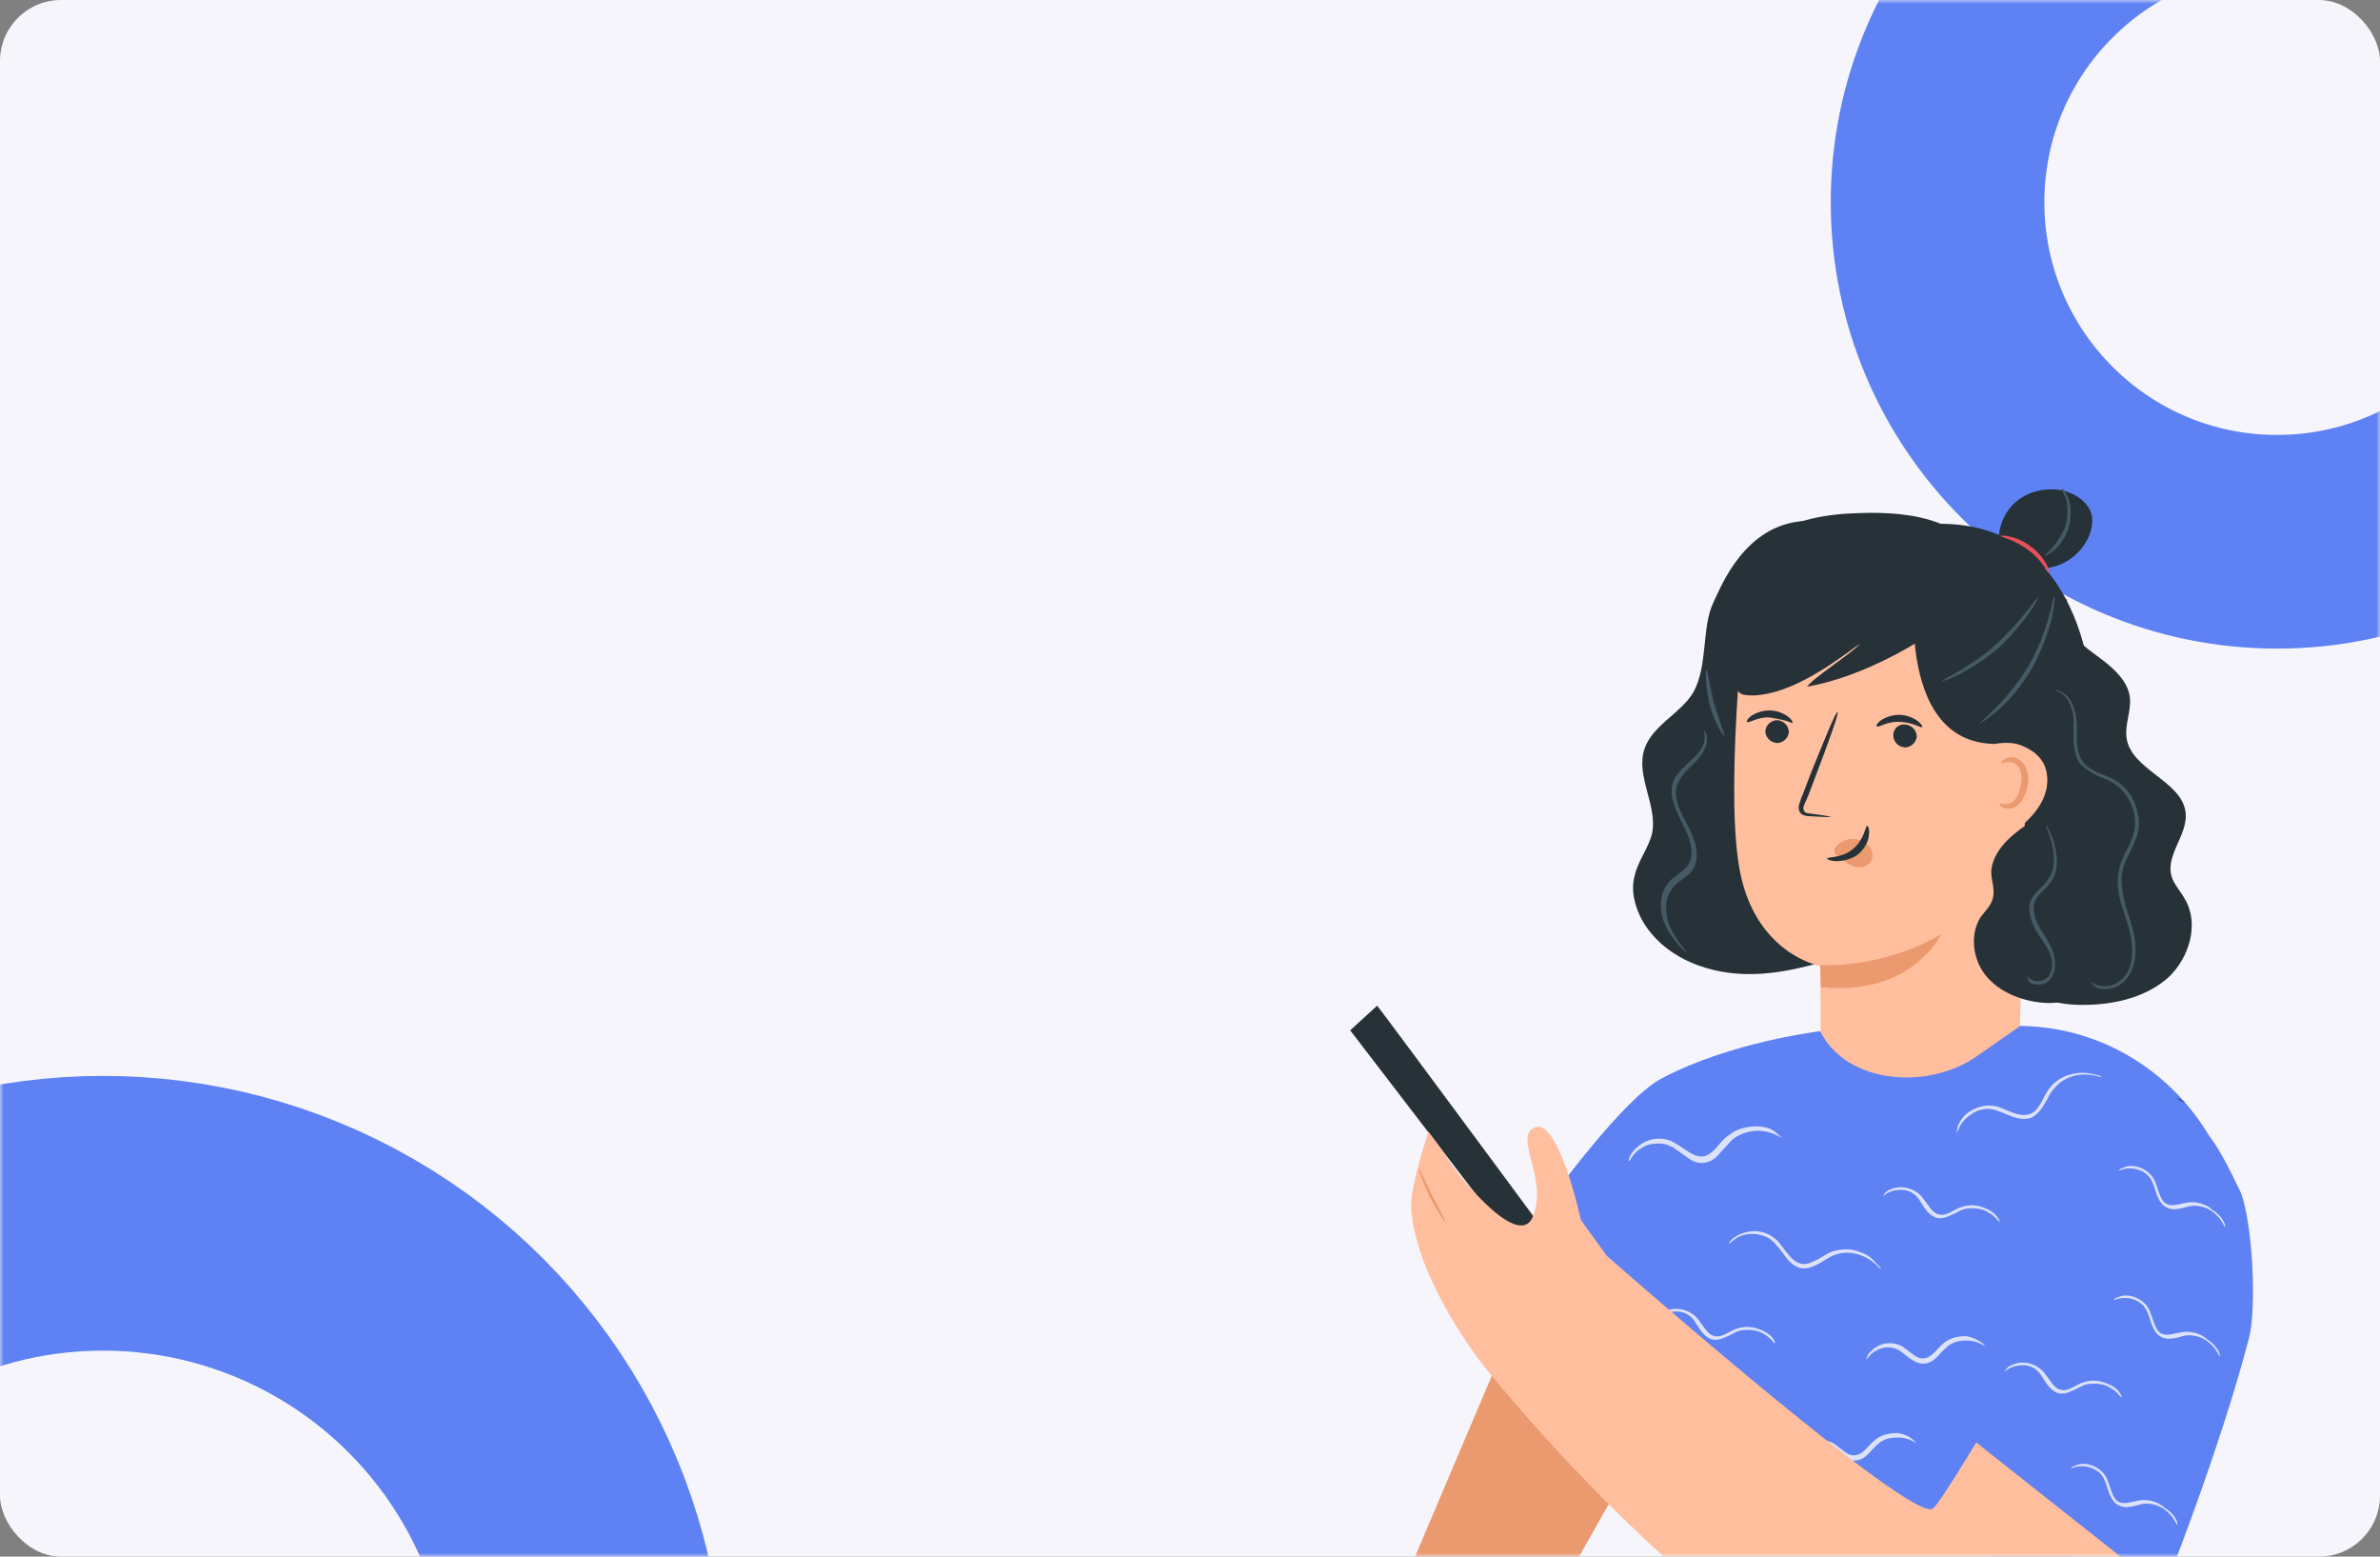 <svg width="312" height="204" viewBox="0 0 312 204" fill="none" xmlns="http://www.w3.org/2000/svg">
<rect x="0" y="0" width="312" height="204" fill="#808080" stroke="none"/>
<rect width="312" height="204" rx="8" fill="#F5F5FB"/>
<mask id="mask0_189_15" style="mask-type:alpha" maskUnits="userSpaceOnUse" x="0" y="0" width="312" height="204">
<rect width="312" height="204" rx="8" fill="#F5F5FB"/>
</mask>
<g mask="url(#mask0_189_15)">
<circle cx="298.5" cy="26.5" r="44.5" stroke="#5E81F4" stroke-width="28"/>
<circle cx="13.5" cy="222.5" r="63.5" stroke="#5E81F4" stroke-width="36"/>
<path d="M236.557 68.273C228.685 68.735 225.604 76.935 224.691 78.783C223.778 80.631 223.664 82.71 223.436 84.788C223.208 86.867 222.98 88.946 221.953 90.794C220.242 93.566 216.591 95.067 215.564 98.185C214.423 101.766 217.275 105.461 216.591 109.157C216.134 111.12 214.765 112.737 214.309 114.701C213.738 116.664 214.309 118.858 215.336 120.706C217.96 125.21 223.208 127.405 228.342 127.636C233.476 127.867 238.497 126.25 243.289 124.748" fill="#263238"/>
<path d="M271.013 78.552C270.215 80.284 271.013 82.248 272.154 83.633C273.409 85.019 275.007 85.943 276.376 87.098C277.745 88.253 279.114 89.754 279.228 91.602C279.342 93.335 278.544 94.952 278.772 96.684C279.342 100.957 286.188 102.343 286.53 106.616C286.758 109.503 283.792 112.16 284.705 114.932C285.047 115.971 285.846 116.779 286.416 117.819C288.356 121.053 286.987 125.557 284.248 128.098C281.396 130.638 277.517 131.562 273.866 131.678C270.671 131.793 267.134 131.331 265.309 128.675C263.597 126.365 263.94 123.131 264.282 120.244C265.879 106.732 265.651 92.988 265.309 79.36" fill="#263238"/>
<path d="M238.611 141.148C238.725 133.988 238.611 126.596 238.611 126.596C238.611 126.596 229.597 124.979 227.886 112.968C226.174 101.535 229.027 76.935 229.027 76.935C242.148 71.738 256.866 73.701 265.993 84.442L264.624 142.187C264.51 148.886 258.577 154.083 251.503 153.852C244.315 153.621 238.611 147.962 238.611 141.148Z" fill="#FFBE9D"/>
<path d="M231.423 95.76C231.423 96.569 231.993 97.261 232.906 97.377C233.705 97.377 234.389 96.799 234.503 95.991C234.503 95.183 233.933 94.49 233.02 94.374C232.221 94.374 231.537 94.952 231.423 95.76Z" fill="#263238"/>
<path d="M229.027 94.605C229.255 94.836 230.396 93.912 231.993 94.028C235.074 94.49 234.96 94.952 234.96 94.721C235.074 94.605 234.846 94.259 234.389 93.912C233.933 93.566 233.02 93.104 231.993 93.104C230.966 93.104 230.168 93.45 229.597 93.797C229.141 94.143 228.913 94.49 229.027 94.605Z" fill="#263238"/>
<path d="M248.195 96.338C248.195 97.146 248.765 97.839 249.678 97.954C250.476 97.954 251.161 97.377 251.275 96.569C251.275 95.76 250.705 95.067 249.792 94.952C248.879 94.836 248.195 95.529 248.195 96.338Z" fill="#263238"/>
<path d="M246.027 95.183C246.255 95.414 247.396 94.49 248.993 94.605C250.591 94.605 251.846 95.414 251.96 95.298C252.074 95.183 251.846 94.836 251.389 94.49C250.933 94.143 250.02 93.681 248.993 93.681C247.966 93.681 247.168 94.028 246.597 94.374C246.141 94.721 245.913 95.067 246.027 95.183Z" fill="#263238"/>
<path d="M239.98 107.078C239.98 106.963 238.953 106.847 237.356 106.616C236.899 106.616 236.557 106.501 236.443 106.154C236.329 105.808 236.557 105.346 236.785 104.884C237.242 103.844 237.584 102.805 238.04 101.65C239.752 97.146 241.121 93.335 240.893 93.335C240.664 93.219 239.181 96.915 237.356 101.419C236.899 102.574 236.557 103.613 236.101 104.653C235.987 105.115 235.644 105.692 235.872 106.27C235.987 106.616 236.329 106.847 236.557 106.847C236.785 106.963 237.013 106.963 237.242 106.963C238.953 107.078 239.98 107.078 239.98 107.078Z" fill="#263238"/>
<path d="M238.611 126.481C238.611 126.481 246.597 127.058 254.47 122.438C254.47 122.438 250.591 130.638 238.725 129.368L238.611 126.481Z" fill="#EB996E"/>
<path d="M240.664 111.005C241.235 110.196 242.262 109.85 243.289 109.965C243.973 110.081 244.658 110.427 245.114 111.005C245.57 111.582 245.57 112.391 245.228 112.968C244.772 113.546 243.859 113.777 243.06 113.546C242.262 113.315 241.577 112.737 241.007 112.275C240.778 112.16 240.664 111.929 240.55 111.813C240.436 111.467 240.436 111.236 240.664 111.005Z" fill="#EB996E"/>
<path d="M244.772 108.233C244.544 108.233 244.429 109.965 242.946 111.236C241.463 112.506 239.523 112.275 239.523 112.506C239.523 112.622 239.98 112.853 240.778 112.853C241.577 112.853 242.718 112.622 243.631 111.929C244.544 111.12 245 110.081 245 109.388C245.114 108.695 244.886 108.233 244.772 108.233Z" fill="#263238"/>
<path d="M260.859 75.896C256.523 82.132 245.114 88.6 236.899 89.986C237.812 88.715 242.832 85.597 243.859 84.326C240.094 87.098 234.846 90.909 229.94 91.14C229.369 91.14 228.685 91.14 228.228 90.909C227.544 90.563 227.429 89.754 227.315 89.062C226.973 86.174 227.201 81.093 227.658 78.205C228.114 75.318 229.483 72.431 231.879 70.468C235.074 68.042 239.523 67.349 243.859 67.234C247.396 67.118 251.161 67.349 254.356 68.62C257.664 69.89 260.403 72.546 260.859 75.549" fill="#263238"/>
<path d="M273.295 103.844C273.866 100.726 274.322 97.839 274.436 95.876C274.778 89.754 273.067 67.003 252.074 68.735L251.161 75.203C251.161 75.203 247.966 97.377 261.544 97.492C261.544 97.492 262.342 104.075 268.503 110.543C268.389 110.543 271.926 110.427 273.295 103.844Z" fill="#263238"/>
<path d="M261.544 97.492C262.799 97.261 264.168 97.261 265.309 97.839C266.45 98.301 267.591 99.225 268.047 100.38C268.503 101.535 268.503 102.92 268.047 104.191C267.591 105.461 266.792 106.501 265.879 107.425C265.195 108.118 264.51 108.695 263.597 108.926C262.684 109.157 261.658 109.041 260.973 108.464" fill="#FFBE9D"/>
<path d="M262.114 105.346C262 105.346 262.456 106.154 263.711 105.923C264.282 105.808 264.852 105.346 265.195 104.653C265.537 104.075 265.765 103.382 265.879 102.574C265.993 101.766 265.765 100.957 265.423 100.264C264.966 99.687 264.396 99.225 263.825 99.225C262.684 99.225 262.228 100.033 262.342 100.033C262.456 100.149 262.913 99.687 263.711 99.918C264.51 100.033 265.195 101.073 264.966 102.459C264.852 103.729 264.282 104.999 263.597 105.23C262.684 105.577 262.228 105.23 262.114 105.346Z" fill="#EB996E"/>
<path d="M263.825 73.586C265.423 74.51 267.362 74.741 269.188 74.279C271.013 73.817 272.611 72.546 273.523 70.93C274.094 69.89 274.436 68.62 274.208 67.465C273.752 65.848 272.268 64.808 270.671 64.347C268.389 63.769 265.765 64.347 264.054 65.963C262.342 67.58 261.544 70.237 262.342 72.546C263.141 74.856 265.423 76.473 267.819 76.358" fill="#263238"/>
<path d="M265.765 108.002C264.624 108.811 263.369 109.734 262.456 110.889C261.544 112.044 260.859 113.43 261.087 114.932C261.201 115.74 261.429 116.548 261.315 117.357C261.201 118.512 260.289 119.32 259.604 120.244C258.121 122.669 258.691 126.134 260.631 128.213C262.57 130.292 265.537 131.331 268.389 131.447C270.101 131.447 271.812 131.216 273.181 130.292C275.121 128.906 275.919 126.25 275.919 123.824" fill="#263238"/>
<path d="M267.134 78.321C267.248 78.321 266.792 79.245 265.879 80.515C264.966 81.786 263.597 83.403 261.886 85.019C260.06 86.521 258.235 87.676 256.866 88.369C255.497 89.061 254.584 89.293 254.584 89.293C254.47 89.061 258.007 87.676 261.544 84.557C264.966 81.439 267.02 78.205 267.134 78.321Z" fill="#455A64"/>
<path d="M269.302 78.205C269.416 78.205 269.302 79.36 268.96 81.093C268.503 82.825 267.705 85.25 266.336 87.676C264.852 90.101 263.255 91.949 261.886 93.104C260.517 94.259 259.604 94.836 259.49 94.836C259.376 94.721 263.027 92.064 265.879 87.329C268.617 82.71 269.074 78.09 269.302 78.205Z" fill="#455A64"/>
<path d="M223.664 87.791C223.893 87.791 224.121 89.754 224.691 92.18C225.376 94.49 226.174 96.338 226.06 96.453C225.946 96.569 224.805 94.836 224.121 92.411C223.55 89.87 223.55 87.791 223.664 87.791Z" fill="#455A64"/>
<path d="M274.094 128.675C274.094 128.559 274.664 129.252 275.805 129.252C276.376 129.252 277.174 129.137 277.859 128.559C278.544 128.098 279.114 127.289 279.342 126.25C279.57 125.21 279.57 124.055 279.342 122.785C279.114 121.515 278.658 120.244 278.201 118.858C277.745 117.472 277.403 115.855 277.745 114.239C277.973 112.506 279.114 111.12 279.57 109.619C280.141 108.118 279.913 106.385 279.228 105.115C278.544 103.613 277.403 102.689 276.033 102.112C275.349 101.881 274.664 101.535 274.094 101.188C273.523 100.842 272.839 100.38 272.497 99.802C271.812 98.532 271.812 97.261 271.812 96.222C271.812 95.067 271.926 94.143 271.698 93.335C271.47 92.526 271.242 91.833 270.785 91.371C269.987 90.448 269.188 90.447 269.302 90.447C269.302 90.447 269.53 90.447 269.758 90.447C270.101 90.563 270.557 90.794 271.013 91.256C271.47 91.718 271.812 92.411 272.04 93.335C272.268 94.259 272.268 95.298 272.268 96.338C272.268 97.377 272.268 98.647 272.953 99.687C273.638 100.726 274.893 101.188 276.262 101.766C277.631 102.228 279 103.382 279.684 104.884C280.369 106.385 280.711 108.233 280.027 109.85C279.456 111.467 278.429 112.853 278.201 114.354C277.973 115.855 278.315 117.357 278.658 118.743C279.114 120.129 279.57 121.515 279.799 122.785C280.027 124.055 280.027 125.326 279.684 126.481C279.342 127.636 278.772 128.444 277.973 129.021C277.174 129.483 276.376 129.714 275.805 129.599C275.121 129.599 274.664 129.368 274.436 129.137C274.094 128.79 274.094 128.675 274.094 128.675Z" fill="#455A64"/>
<path d="M265.765 127.867C265.765 127.867 265.879 128.213 266.45 128.444C266.906 128.675 268.047 128.675 268.617 127.867C269.188 126.943 269.188 125.557 268.389 124.286C267.705 123.016 266.45 121.745 266.107 119.782C265.879 118.858 266.107 117.819 266.792 117.126C267.362 116.433 268.047 115.971 268.389 115.393C269.302 114.239 269.302 112.853 269.188 111.698C269.074 110.543 268.732 109.734 268.503 109.041C268.275 108.464 268.161 108.118 268.275 108.118C268.275 108.118 268.503 108.464 268.732 109.041C268.96 109.619 269.416 110.543 269.53 111.698C269.758 112.853 269.758 114.47 268.732 115.74C268.275 116.433 267.591 116.895 267.134 117.472C266.678 118.05 266.45 118.858 266.678 119.667C266.906 121.284 268.161 122.554 268.846 124.055C269.53 125.441 269.644 127.174 268.846 128.213C268.503 128.79 267.819 129.021 267.362 129.021C266.906 129.021 266.45 129.021 266.107 128.79C265.765 128.328 265.765 127.867 265.765 127.867Z" fill="#455A64"/>
<path d="M221.04 124.864C221.04 124.864 220.698 124.517 220.127 123.94C219.557 123.247 218.758 122.323 218.188 120.937C217.846 120.244 217.732 119.32 217.732 118.396C217.732 117.472 218.074 116.433 218.758 115.624C219.443 114.816 220.47 114.354 221.154 113.546C221.839 112.737 221.839 111.698 221.611 110.543C221.383 109.503 220.812 108.464 220.356 107.54C219.899 106.616 219.443 105.577 219.215 104.537C218.987 103.498 219.215 102.343 219.785 101.65C220.356 100.842 220.926 100.38 221.497 99.802C222.638 98.878 223.322 97.839 223.436 97.03C223.55 96.222 223.322 95.76 223.436 95.76C223.436 95.76 223.55 95.876 223.664 96.106C223.778 96.338 223.778 96.684 223.778 97.146C223.664 98.07 222.98 99.225 221.839 100.264C221.268 100.842 220.698 101.304 220.242 102.112C219.785 102.805 219.557 103.729 219.785 104.653C219.899 105.577 220.356 106.501 220.926 107.54C221.383 108.464 221.953 109.503 222.295 110.774C222.523 111.929 222.523 113.315 221.725 114.239C220.926 115.163 219.899 115.509 219.329 116.317C218.758 117.01 218.416 117.934 218.416 118.743C218.416 119.551 218.53 120.36 218.758 121.053C219.329 122.438 220.013 123.362 220.584 124.055C220.812 124.402 221.154 124.864 221.04 124.864Z" fill="#455A64"/>
<path d="M268.617 75.087C268.503 75.203 267.705 73.355 265.879 72.084C264.054 70.698 262.228 70.352 262.228 70.237C262.228 70.121 264.282 70.121 266.221 71.622C268.161 73.008 268.846 75.087 268.617 75.087Z" fill="#E8505B"/>
<path d="M270.329 64C270.443 64 270.785 64.462 271.127 65.27C271.47 66.194 271.584 67.465 271.242 68.966C270.899 70.352 269.987 71.507 269.302 72.084C268.617 72.662 268.047 72.893 268.047 72.777C268.047 72.662 268.503 72.431 269.074 71.738C269.644 71.045 270.329 70.121 270.785 68.851C271.127 67.58 271.013 66.31 270.899 65.501C270.443 64.578 270.215 64 270.329 64Z" fill="#455A64"/>
<path d="M185.5 204L201.074 167.325L220.698 179.798L207 204C207 204 202.5 204 185.5 204Z" fill="#EB996E"/>
<path d="M217.732 141.379C226.859 136.528 238.611 135.142 238.611 135.142C242.034 142.072 252.872 142.996 259.376 138.261L264.852 134.449C264.852 134.449 265.651 134.449 267.134 134.565C280.027 135.72 290.638 145.421 293.262 158.356C294.174 162.976 294.973 168.404 294.631 173.37C293.946 185.958 281.054 187.113 281.054 187.113C281.054 187.113 280.799 192.952 280 203C273 203 275.121 202.382 268.275 205.5C263.255 207.81 267.812 203 251 203C226.5 203 236.5 203 220 203C221.94 190.989 214.879 187.806 214.651 187.113C214.651 186.998 214.651 186.882 214.651 186.882L201.872 175.333L194.57 169.212C194.685 169.212 210.544 145.306 217.732 141.379Z" fill="#5E81F4"/>
<path d="M233.591 149.117C233.591 149.232 232.45 148.193 230.396 148.193C229.369 148.193 228.114 148.539 227.087 149.348C226.631 149.81 226.174 150.387 225.604 150.965C225.148 151.542 224.463 152.235 223.55 152.351C222.638 152.582 221.725 152.12 221.154 151.658C220.47 151.196 219.899 150.734 219.329 150.387C218.188 149.694 216.933 149.81 216.02 150.041C215.107 150.387 214.423 150.965 214.081 151.427C213.738 151.889 213.624 152.235 213.51 152.12C213.51 152.12 213.51 151.773 213.852 151.196C214.195 150.734 214.765 150.041 215.792 149.579C216.819 149.117 218.302 149.001 219.557 149.81C220.242 150.156 220.812 150.618 221.383 150.965C221.953 151.311 222.638 151.658 223.322 151.542C224.007 151.427 224.577 150.849 225.034 150.387C225.49 149.81 225.946 149.232 226.631 148.77C227.772 147.846 229.141 147.615 230.282 147.615C231.423 147.615 232.221 147.962 232.678 148.308C233.362 148.886 233.591 149.117 233.591 149.117Z" fill="#FAFAFA" fill-opacity="0.8"/>
<path d="M246.597 166.325C246.483 166.441 245.799 165.17 243.859 164.477C242.946 164.131 241.691 164.015 240.436 164.477C239.866 164.708 239.181 165.17 238.611 165.517C237.926 165.863 237.128 166.325 236.215 166.21C235.302 166.094 234.617 165.401 234.161 164.824C233.705 164.246 233.248 163.553 232.792 163.091C231.993 162.052 230.738 161.705 229.711 161.705C228.685 161.705 227.886 162.052 227.43 162.398C226.973 162.745 226.745 162.976 226.631 162.976C226.631 162.976 226.745 162.629 227.201 162.283C227.658 161.936 228.456 161.474 229.597 161.359C230.624 161.243 232.107 161.59 233.134 162.745C233.591 163.322 234.047 163.9 234.503 164.477C234.96 165.055 235.53 165.517 236.215 165.632C236.899 165.748 237.584 165.401 238.268 165.055C238.953 164.708 239.523 164.246 240.208 164.015C241.577 163.553 242.946 163.669 243.973 164.131C245 164.477 245.685 165.17 246.027 165.632C246.483 165.979 246.597 166.325 246.597 166.325Z" fill="#FAFAFA" fill-opacity="0.8"/>
<path d="M275.463 141.148C275.463 141.263 274.208 140.571 272.154 140.917C271.128 141.148 269.987 141.725 269.188 142.765C268.732 143.227 268.503 143.92 268.047 144.613C267.705 145.306 267.134 145.999 266.336 146.461C265.423 146.807 264.51 146.576 263.826 146.345C263.141 146.114 262.456 145.768 261.772 145.537C260.517 145.075 259.262 145.421 258.463 145.999C257.55 146.576 257.094 147.269 256.866 147.731C256.638 148.193 256.523 148.539 256.523 148.539C256.523 148.539 256.524 148.193 256.638 147.615C256.866 147.038 257.322 146.23 258.235 145.652C259.148 145.075 260.517 144.613 262 145.075C262.685 145.306 263.369 145.652 264.054 145.883C264.738 146.114 265.423 146.23 266.107 145.999C266.792 145.768 267.248 145.075 267.591 144.497C267.933 143.804 268.275 143.111 268.732 142.534C269.644 141.379 271.013 140.802 272.04 140.686C273.067 140.455 273.98 140.686 274.55 140.802C275.235 140.917 275.463 141.032 275.463 141.148Z" fill="#FAFAFA" fill-opacity="0.8"/>
<path d="M262.114 160.088C262 160.204 261.544 159.165 260.06 158.587C259.376 158.356 258.349 158.241 257.436 158.472C256.98 158.587 256.523 158.934 255.953 159.165C255.383 159.396 254.812 159.742 254.013 159.627C253.329 159.511 252.758 158.934 252.416 158.472C252.074 158.01 251.732 157.432 251.503 157.086C250.933 156.277 250.02 155.931 249.221 155.931C247.624 155.931 246.94 156.739 246.826 156.739C246.826 156.739 246.94 156.508 247.282 156.162C247.624 155.931 248.309 155.584 249.221 155.584C250.02 155.584 251.161 155.931 251.96 156.855C252.302 157.317 252.644 157.779 252.987 158.241C253.329 158.703 253.671 159.049 254.242 159.165C255.268 159.396 256.295 158.356 257.322 158.125C258.463 157.779 259.49 158.01 260.289 158.356C261.772 158.934 262.228 160.088 262.114 160.088Z" fill="#FAFAFA" fill-opacity="0.8"/>
<path d="M232.678 176.026C232.564 176.142 232.107 175.102 230.624 174.525C229.94 174.294 228.913 174.178 228 174.409C227.544 174.525 227.087 174.871 226.517 175.102C225.946 175.333 225.376 175.68 224.577 175.564C223.893 175.449 223.322 174.871 222.98 174.409C222.638 173.947 222.295 173.37 222.067 173.023C221.497 172.215 220.584 171.869 219.785 171.869C218.188 171.869 217.503 172.677 217.389 172.677C217.389 172.677 217.503 172.446 217.846 172.1C218.188 171.869 218.873 171.522 219.785 171.522C220.584 171.522 221.725 171.869 222.524 172.792C222.866 173.254 223.208 173.716 223.55 174.178C223.893 174.64 224.235 174.987 224.805 175.102C225.832 175.333 226.859 174.294 227.886 174.063C229.027 173.716 230.054 173.947 230.852 174.294C232.45 174.871 232.792 176.026 232.678 176.026Z" fill="#FAFAFA" fill-opacity="0.8"/>
<path d="M260.174 176.373C260.174 176.488 259.376 175.68 257.779 175.68C256.98 175.68 256.067 175.795 255.268 176.488C254.926 176.835 254.47 177.181 254.128 177.643C253.671 178.105 253.215 178.567 252.416 178.683C251.617 178.798 251.047 178.452 250.477 178.105C250.02 177.759 249.564 177.412 249.107 177.066C248.309 176.488 247.282 176.488 246.597 176.719C245.114 177.181 244.658 178.336 244.658 178.221C244.658 178.221 244.658 177.99 244.886 177.528C245.114 177.181 245.685 176.604 246.483 176.257C247.282 175.911 248.423 175.911 249.45 176.488C249.906 176.835 250.362 177.181 250.819 177.528C251.275 177.874 251.732 178.105 252.302 177.99C253.329 177.874 254.013 176.604 254.926 175.911C255.839 175.218 256.98 175.102 257.779 175.102C259.49 175.449 260.289 176.373 260.174 176.373Z" fill="#FAFAFA" fill-opacity="0.8"/>
<path d="M251.161 189.077C251.161 189.192 250.362 188.384 248.765 188.384C247.966 188.384 247.054 188.499 246.255 189.192C245.913 189.539 245.456 189.885 245.114 190.347C244.658 190.809 244.201 191.271 243.403 191.387C242.604 191.502 242.034 191.156 241.463 190.809C241.007 190.463 240.55 190.116 240.094 189.77C239.295 189.192 238.268 189.192 237.584 189.423C236.101 189.885 235.644 191.04 235.644 190.925C235.644 190.925 235.644 190.694 235.872 190.232C236.101 189.885 236.671 189.308 237.47 188.961C238.268 188.615 239.409 188.615 240.436 189.192C240.893 189.539 241.349 189.885 241.805 190.232C242.262 190.578 242.718 190.809 243.289 190.694C244.315 190.578 245 189.308 245.913 188.615C246.825 187.922 247.966 187.806 248.765 187.806C250.477 188.037 251.161 189.077 251.161 189.077Z" fill="#FAFAFA" fill-opacity="0.8"/>
<path d="M180.537 131.793C181.221 132.602 206.322 166.556 206.322 166.556L202.785 168.635L177 135.027L180.537 131.793Z" fill="#263238"/>
<path d="M278.429 155.931C278.429 155.931 254.926 197.046 253.329 197.739C250.248 199.24 214.081 167.595 210.658 164.593C210.201 163.9 209.174 162.629 207.235 159.857C207.235 159.857 204.383 146.692 201.302 147.731C198.221 148.77 203.013 154.429 200.96 159.396C199.02 164.362 189.893 152.466 189.55 151.427L187.268 148.308C187.268 148.308 184.872 155.353 184.987 158.241C185.557 167.711 194.342 178.798 194.342 178.798C194.342 178.798 230.054 224.186 257.208 225.687C264.966 226.149 279.913 203.398 289.154 186.651C294.745 176.488 292.121 166.209 282.879 159.396L278.429 155.931Z" fill="#FFBE9D"/>
<path d="M189.436 160.089C189.322 160.089 188.409 158.703 187.383 156.739C186.47 154.776 185.899 153.159 186.013 153.159C186.128 153.159 186.812 154.776 187.725 156.624C188.638 158.472 189.55 159.973 189.436 160.089Z" fill="#EB996E"/>
<path d="M278.289 144.497C277.376 145.075 255.47 186.189 255.47 186.189L283.651 208.479C283.651 208.479 290.953 190.232 294.832 175.333C295.859 171.291 295.289 160.55 293.805 156.393C286.5 141 288.557 152.004 283.765 148.539L278.289 144.497Z" fill="#5E81F4"/>
<g opacity="0.7">
<path opacity="0.7" d="M285.732 144.035C286.302 144.382 286.53 144.497 286.53 144.497L286.074 144.382C285.96 144.382 285.732 144.151 285.503 144.035C285.392 143.95 285.253 143.866 285.09 143.786C285.331 143.871 285.544 143.959 285.732 144.035Z" fill="black"/>
</g>
<path d="M278.087 183.071C277.973 183.187 277.517 182.147 276.034 181.57C275.349 181.339 274.322 181.223 273.409 181.454C272.953 181.57 272.497 181.916 271.926 182.147C271.356 182.378 270.785 182.725 269.987 182.609C269.302 182.494 268.732 181.916 268.389 181.454C268.047 180.992 267.705 180.415 267.477 180.068C266.906 179.26 265.993 178.914 265.195 178.914C263.597 178.914 262.913 179.722 262.799 179.722C262.799 179.722 262.913 179.491 263.255 179.145C263.597 178.914 264.282 178.567 265.195 178.567C265.993 178.567 267.134 178.914 267.933 179.837C268.275 180.299 268.617 180.761 268.96 181.223C269.302 181.685 269.644 182.032 270.215 182.147C271.242 182.378 272.268 181.339 273.295 181.108C274.436 180.761 275.463 180.992 276.262 181.339C277.859 181.916 278.201 183.071 278.087 183.071Z" fill="#FAFAFA" fill-opacity="0.8"/>
<path d="M290.98 177.759C290.866 177.759 290.638 176.719 289.383 175.795C288.812 175.333 287.899 174.987 286.873 174.987C286.416 174.987 285.846 175.218 285.275 175.333C284.705 175.449 284.02 175.564 283.336 175.218C282.651 174.871 282.309 174.178 282.081 173.601C281.852 173.023 281.738 172.446 281.51 171.984C281.168 171.06 280.369 170.483 279.57 170.252C278.087 169.79 277.06 170.483 277.06 170.367C277.06 170.367 277.175 170.136 277.631 170.021C278.087 169.79 278.772 169.674 279.57 169.905C280.369 170.136 281.396 170.714 281.852 171.869C282.081 172.446 282.195 172.908 282.423 173.485C282.651 174.063 282.879 174.525 283.336 174.756C284.248 175.218 285.503 174.525 286.644 174.525C287.785 174.525 288.812 174.987 289.383 175.564C290.98 176.604 291.094 177.759 290.98 177.759Z" fill="#FAFAFA" fill-opacity="0.8"/>
<path d="M291.664 160.781C291.55 160.781 291.322 159.742 290.067 158.818C289.497 158.356 288.584 158.01 287.557 158.01C287.101 158.01 286.53 158.241 285.96 158.356C285.389 158.472 284.705 158.587 284.02 158.241C283.336 157.894 282.993 157.201 282.765 156.624C282.537 156.046 282.423 155.469 282.195 155.007C281.852 154.083 281.054 153.506 280.255 153.275C278.772 152.813 277.745 153.506 277.745 153.39C277.745 153.39 277.859 153.159 278.315 153.044C278.772 152.813 279.456 152.697 280.255 152.928C281.054 153.159 282.081 153.736 282.537 154.891C282.765 155.469 282.879 155.931 283.107 156.508C283.336 157.086 283.564 157.548 284.02 157.779C284.933 158.241 286.188 157.548 287.329 157.548C288.47 157.548 289.497 158.01 290.067 158.587C291.664 159.627 291.779 160.781 291.664 160.781Z" fill="#FAFAFA" fill-opacity="0.8"/>
<path d="M285.389 199.817C285.275 199.817 285.047 198.778 283.792 197.854C283.221 197.392 282.309 197.046 281.282 197.046C280.825 197.046 280.255 197.277 279.685 197.392C279.114 197.508 278.43 197.623 277.745 197.277C277.06 196.93 276.718 196.237 276.49 195.66C276.262 195.082 276.148 194.505 275.919 194.043C275.577 193.119 274.779 192.541 273.98 192.311C272.497 191.849 271.47 192.541 271.47 192.426C271.47 192.426 271.584 192.195 272.04 192.08C272.497 191.849 273.181 191.733 273.98 191.964C274.779 192.195 275.805 192.772 276.262 193.927C276.49 194.505 276.604 194.967 276.832 195.544C277.06 196.122 277.289 196.584 277.745 196.815C278.658 197.277 279.913 196.584 281.054 196.584C282.195 196.584 283.221 197.046 283.792 197.623C285.503 198.663 285.503 199.933 285.389 199.817Z" fill="#FAFAFA" fill-opacity="0.8"/>
</g>
</svg>
